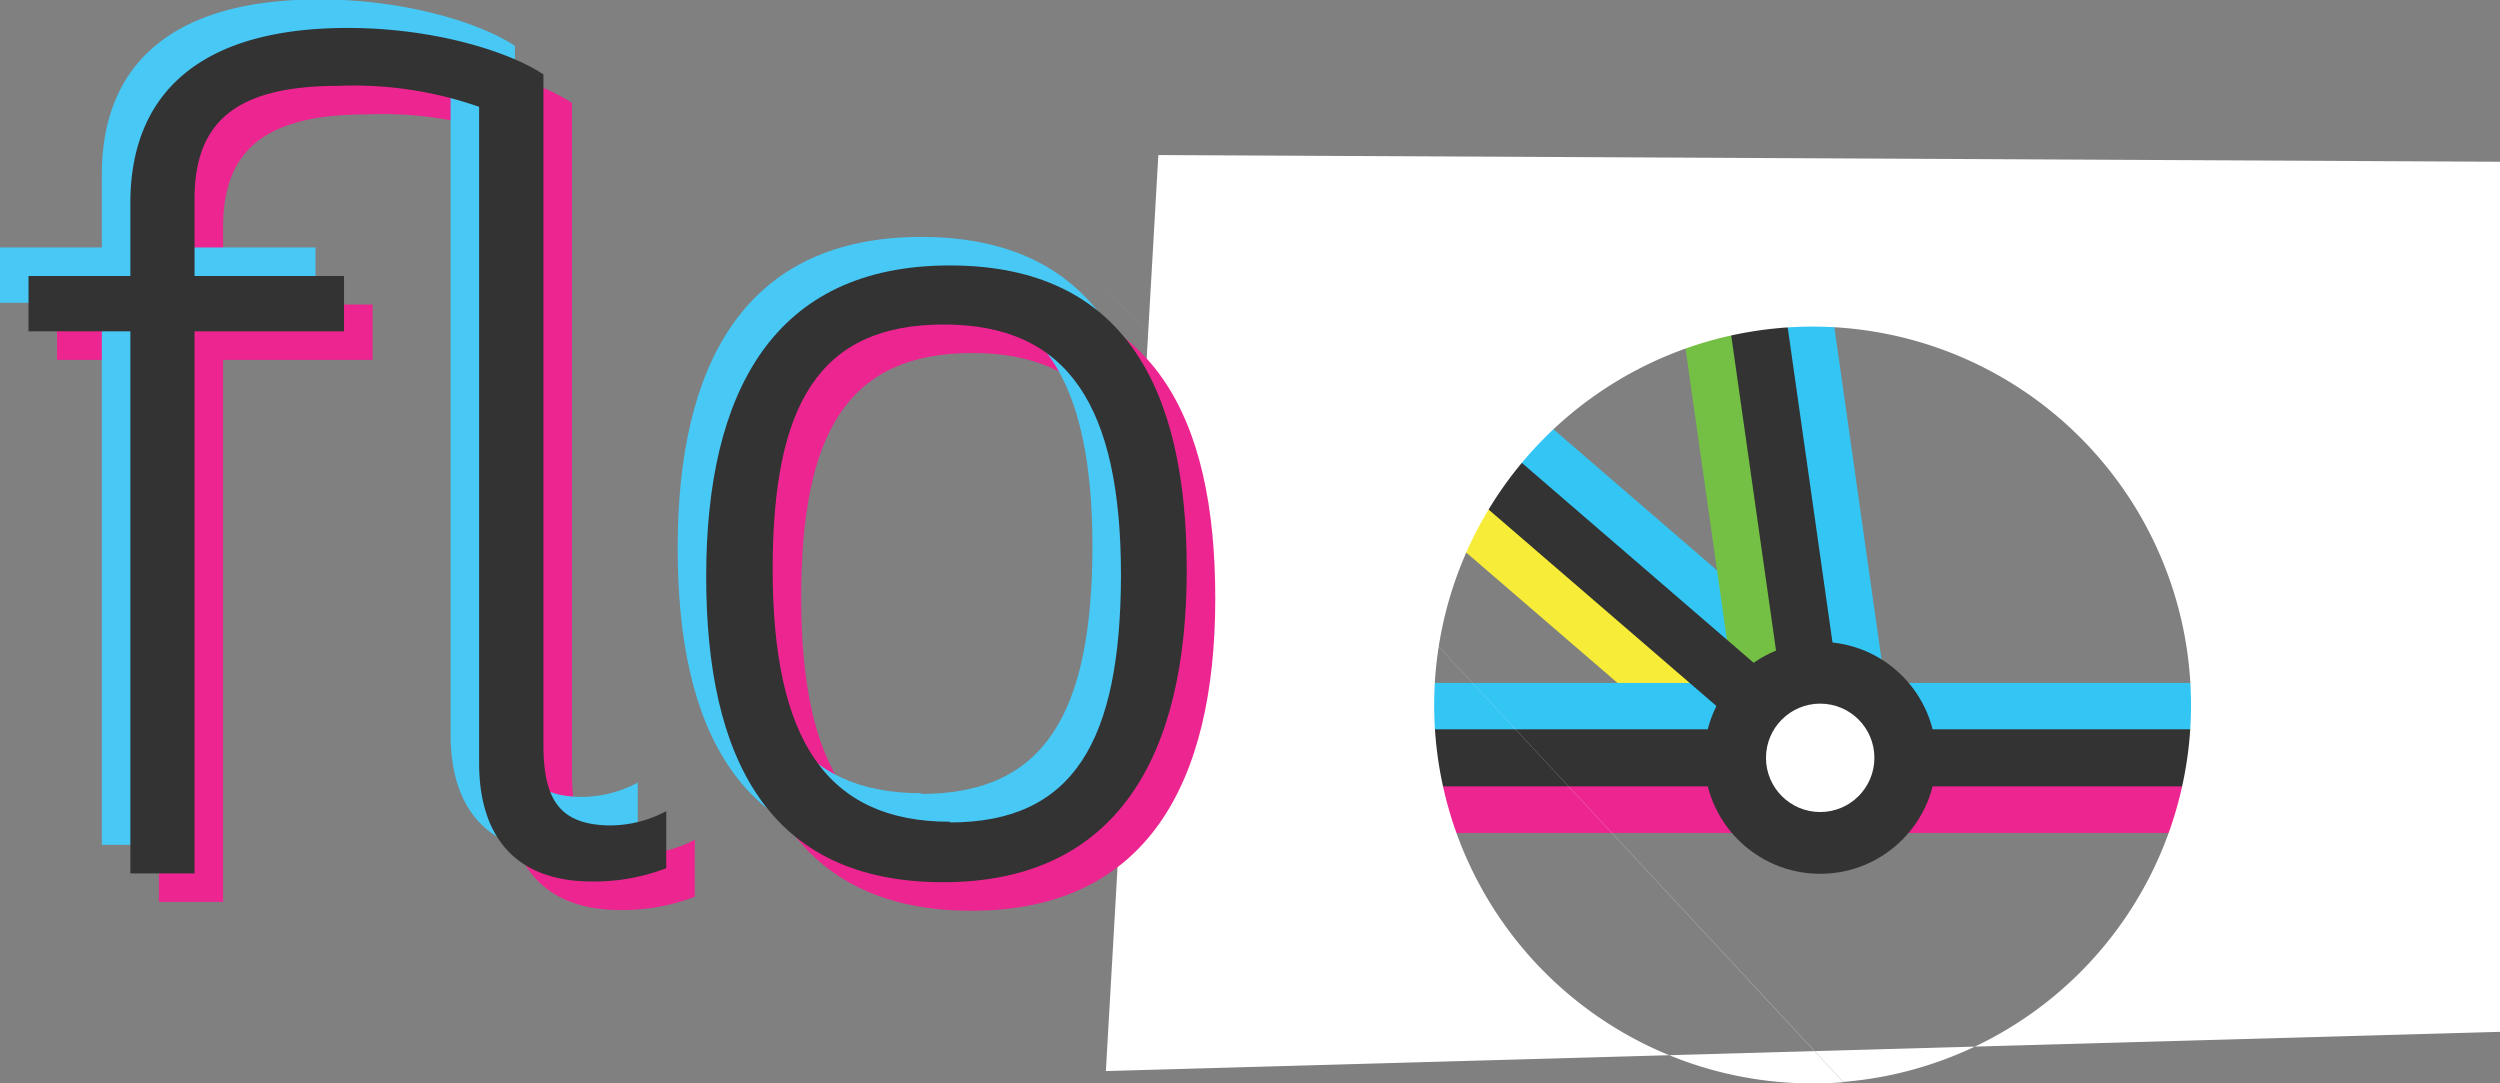 <svg xmlns="http://www.w3.org/2000/svg" width="175.27" height="75.94" viewBox="0 0 175.27 75.94"><rect x="0" y="0" width="175.27" height="75.94" fill="#808080" stroke="none"/><defs><style>.cls-1{isolation:isolate;}.cls-2,.cls-3,.cls-4,.cls-5,.cls-6{fill:none;stroke-miterlimit:10;stroke-width:4px;}.cls-2{stroke:#ed2590;}.cls-2,.cls-3,.cls-4,.cls-5,.cls-9{mix-blend-mode:multiply;}.cls-3{stroke:#f7ed38;}.cls-4{stroke:#33c6f4;}.cls-5{stroke:#74c044;}.cls-6{stroke:#333;}.cls-7{fill:#333;}.cls-8{fill:#fff;}.cls-10{fill:#ed2590;}.cls-11{fill:#47c8f5;}</style></defs><title>flo-logo</title><g class="cls-1"><g id="flo"><line class="cls-2" x1="172.76" y1="56.4" x2="80.62" y2="56.4"/><line class="cls-3" x1="125.46" y1="55.63" x2="94.93" y2="29.32"/><line class="cls-4" x1="172.76" y1="49.88" x2="80.62" y2="49.88"/><line class="cls-4" x1="129.71" y1="50.68" x2="99.21" y2="24.37"/><line class="cls-4" x1="131.21" y1="55.54" x2="125.55" y2="15.66"/><line class="cls-5" x1="124.74" y1="56.47" x2="119.07" y2="16.57"/><line class="cls-6" x1="172.76" y1="53.13" x2="80.62" y2="53.13"/><line class="cls-6" x1="127.61" y1="53.13" x2="97.1" y2="26.82"/><line class="cls-6" x1="128.01" y1="56" x2="122.34" y2="16.11"/><circle class="cls-7" cx="127.61" cy="53.13" r="8.13"/><circle class="cls-8" cx="127.61" cy="53.13" r="3.8"/><path class="cls-8" d="M1556.38,623.92l-3.68,64.23,97.75-2.75v-61l-94.07-.47m-12.37,0,60.39,65a26.53,26.53,0,1,1,24.29-24.29A26.53,26.53,0,0,1,1604.4,688.91Z" transform="translate(-1475.17 -613.06)"/><g id="magenta" class="cls-9"><path class="cls-10" d="M1515.27,667.28v-47c-2.17-1.47-7.37-3.26-13.74-3.26-10.32,0-15.22,4.58-15.22,12.27v5.12h-7.14v3.88h7.14v38h4.5v-38h10.48v-3.88h-10.48V629c0-5.43,2.95-7.92,10.09-7.92a26.57,26.57,0,0,1,9.86,1.47v46c0,5,2.41,8.31,7.92,8.31a14.2,14.2,0,0,0,5.2-.93v-4a8.47,8.47,0,0,1-4,1C1516.44,672.87,1515.27,671.16,1515.27,667.28Z" transform="translate(-1475.17 -613.06)"/><path class="cls-10" d="M1543.76,633.67c-12.34,0-17.08,8.85-17.08,21.81,0,12.73,4.35,21.43,16.61,21.43s17.08-8.93,17.08-21.89C1560.38,642.29,1556,633.67,1543.76,633.67Zm0,39c-8.69,0-12.42-5.82-12.42-17.7,0-11.57,3.26-17.16,12-17.16s12.42,5.74,12.42,17.62C1555.72,667,1552.46,672.72,1543.76,672.72Z" transform="translate(-1475.17 -613.06)"/></g><g id="cyan" class="cls-9"><path class="cls-11" d="M1511.27,663.28v-47c-2.17-1.47-7.37-3.26-13.74-3.26-10.32,0-15.22,4.58-15.22,12.27v5.12h-7.14v3.88h7.14v38h4.5v-38h10.48v-3.88h-10.48V625c0-5.43,2.95-7.92,10.09-7.92a26.57,26.57,0,0,1,9.86,1.47v46c0,5,2.41,8.31,7.92,8.31a14.2,14.2,0,0,0,5.2-.93v-4a8.47,8.47,0,0,1-4,1C1512.44,668.87,1511.27,667.16,1511.27,663.28Z" transform="translate(-1475.17 -613.06)"/><path class="cls-11" d="M1539.76,629.67c-12.34,0-17.08,8.85-17.08,21.81,0,12.73,4.35,21.43,16.61,21.43s17.08-8.93,17.08-21.89C1556.38,638.29,1552,629.67,1539.76,629.67Zm0,39c-8.69,0-12.42-5.82-12.42-17.7,0-11.57,3.26-17.16,12-17.16s12.42,5.74,12.42,17.62C1551.72,663,1548.46,668.72,1539.76,668.72Z" transform="translate(-1475.17 -613.06)"/></g><g id="black"><path class="cls-7" d="M1513.27,665.28v-47c-2.17-1.47-7.37-3.26-13.74-3.26-10.32,0-15.22,4.58-15.22,12.27v5.12h-7.14v3.88h7.14v38h4.5v-38h10.48v-3.88h-10.48V627c0-5.43,2.95-7.92,10.09-7.92a26.57,26.57,0,0,1,9.86,1.47v46c0,5,2.41,8.31,7.92,8.31a14.2,14.2,0,0,0,5.2-.93v-4a8.47,8.47,0,0,1-4,1C1514.44,670.87,1513.27,669.16,1513.27,665.28Z" transform="translate(-1475.17 -613.06)"/><path class="cls-7" d="M1541.76,631.67c-12.34,0-17.08,8.85-17.08,21.81,0,12.73,4.35,21.43,16.61,21.43s17.08-8.93,17.08-21.89C1558.38,640.29,1554,631.67,1541.76,631.67Zm0,39c-8.69,0-12.42-5.82-12.42-17.7,0-11.57,3.26-17.16,12-17.16s12.42,5.74,12.42,17.62C1553.72,665,1550.46,670.72,1541.76,670.72Z" transform="translate(-1475.17 -613.06)"/></g></g></g></svg>